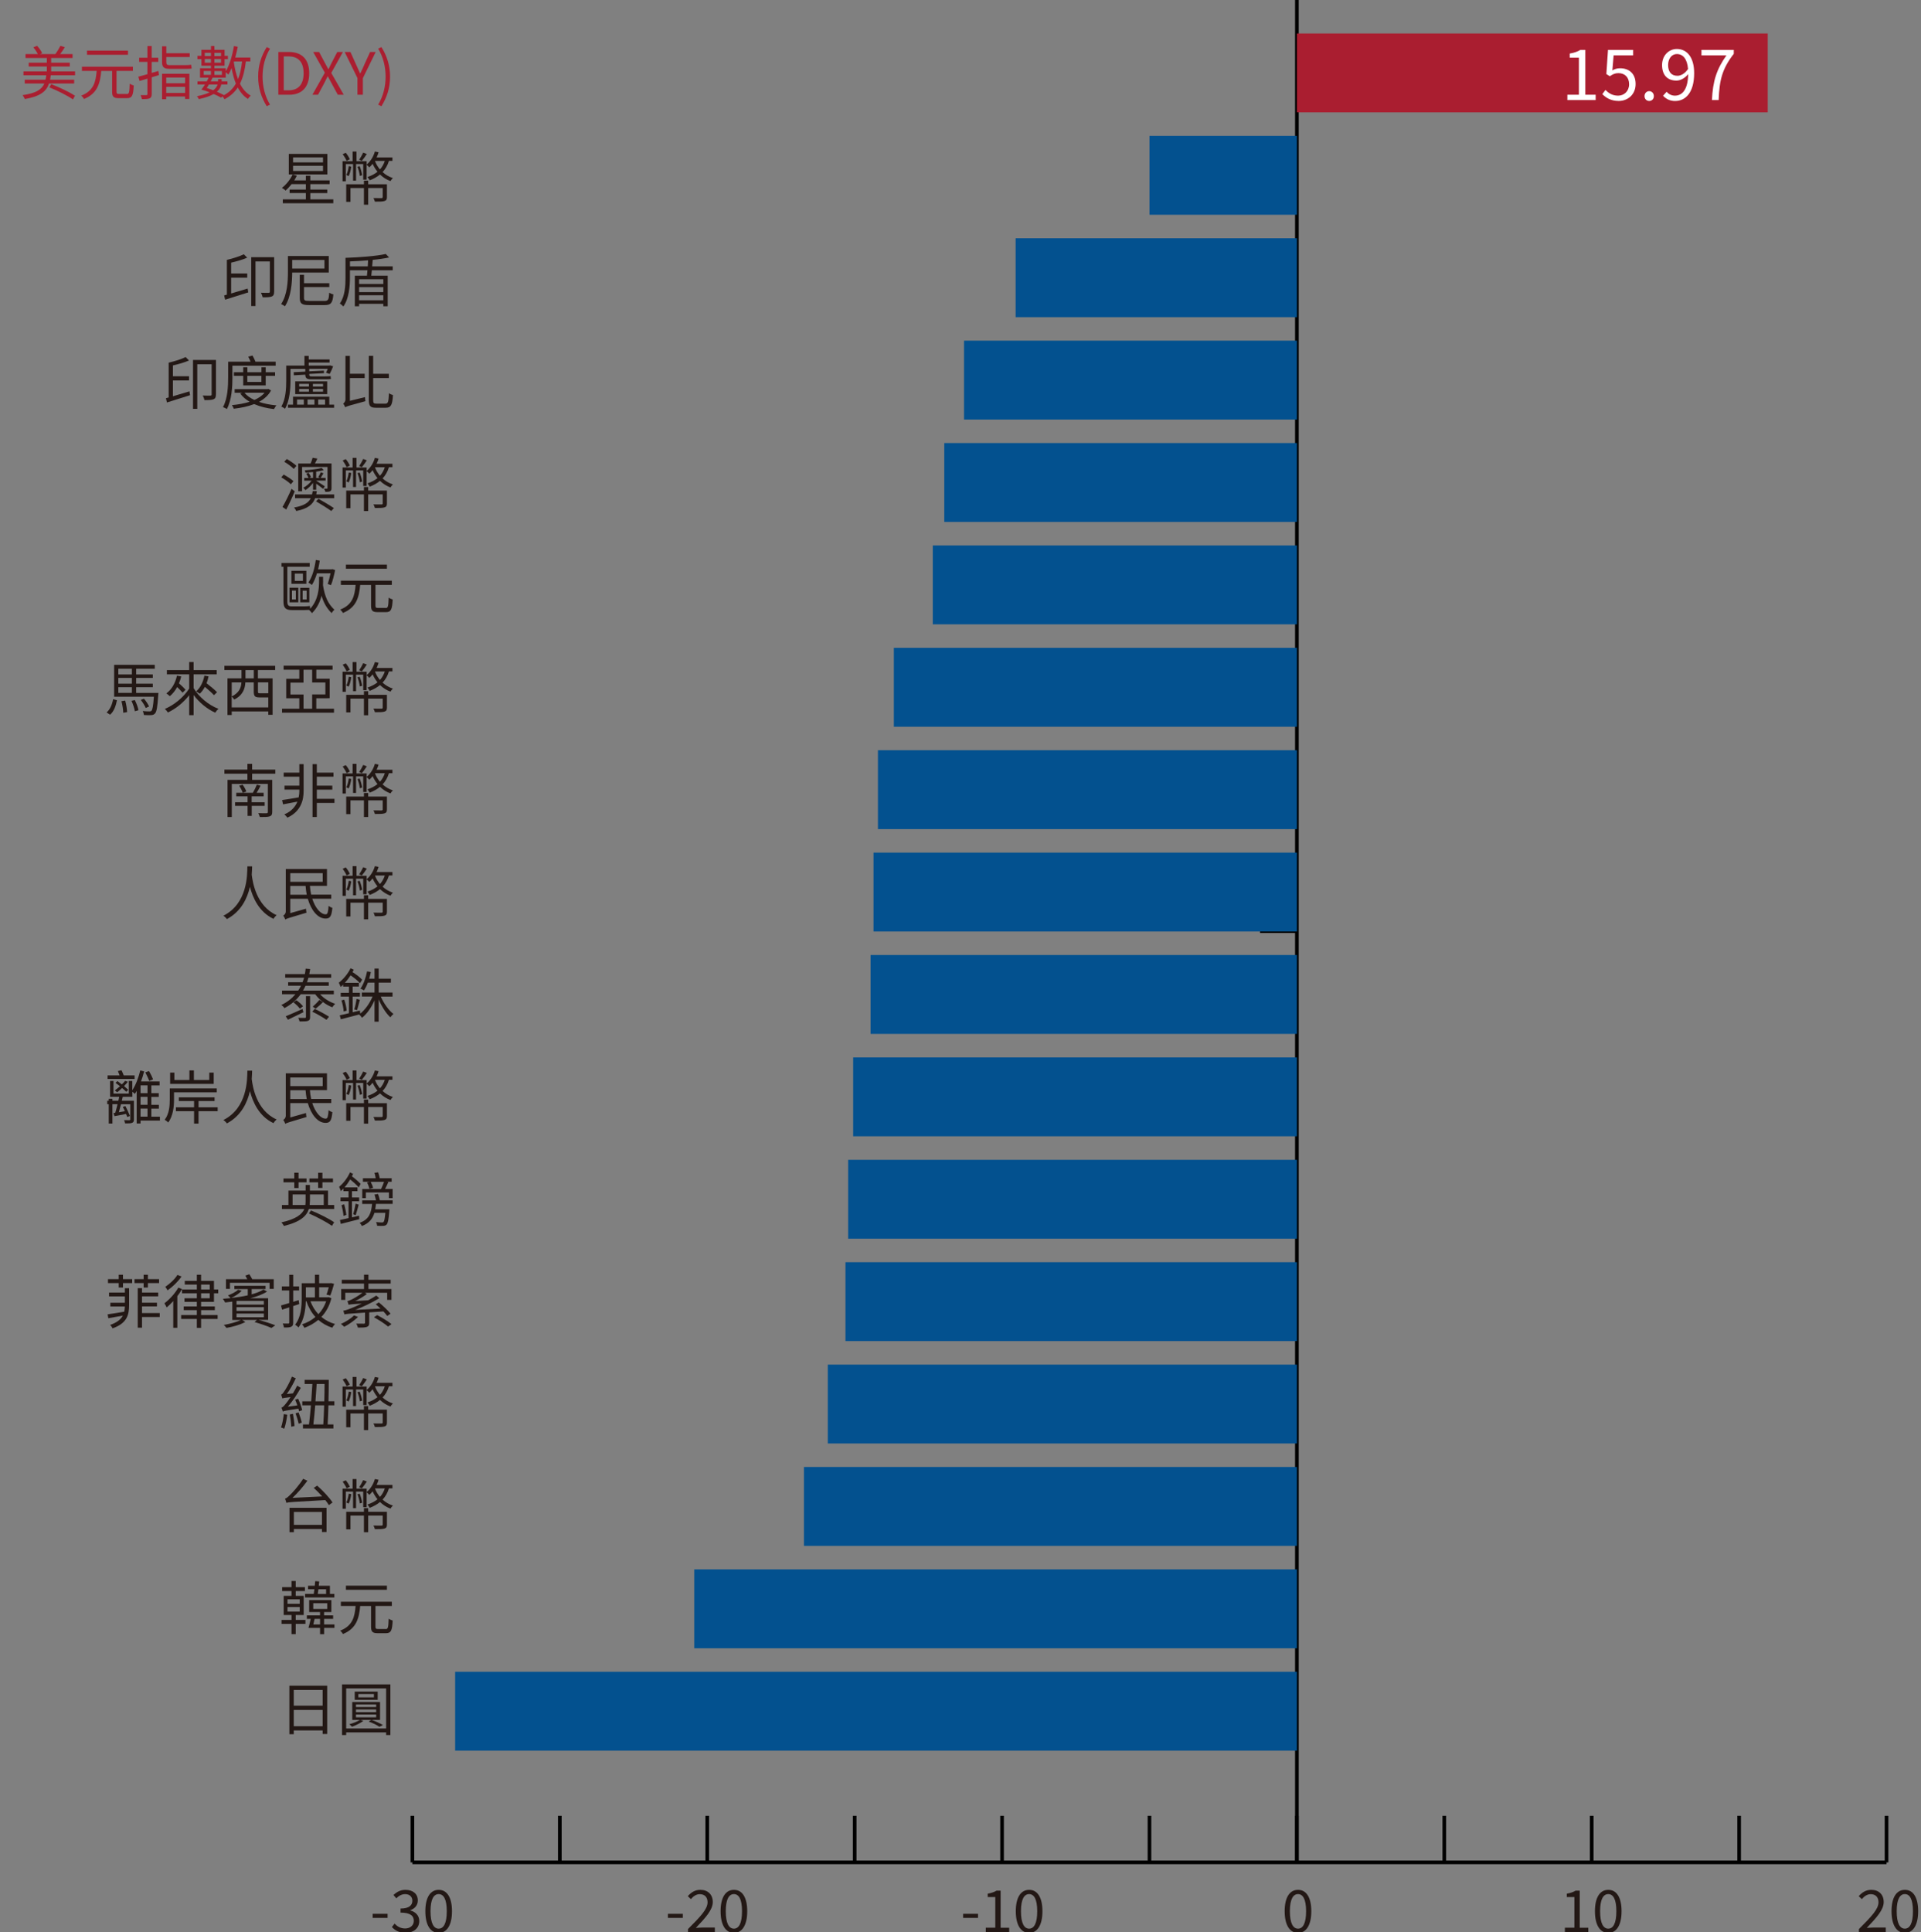 <?xml version="1.0" encoding="UTF-8"?>
<svg id="_圖層_1" data-name="圖層 1" xmlns="http://www.w3.org/2000/svg" viewBox="0 0 528 531">
  <rect x="0" y="0" width="528" height="531" fill="#808080" stroke="none"/>
  <defs>
    <style>
      .cls-1 {
        fill: #fff;
      }

      .cls-2 {
        fill: none;
        stroke: #000;
        stroke-miterlimit: 10;
      }

      .cls-3 {
        fill: #aa1e30;
      }

      .cls-4 {
        fill: #03518f;
      }

      .cls-5 {
        fill: #231815;
      }
    </style>
  </defs>
  <g>
    <g>
      <line class="cls-2" x1="113.35" y1="511.82" x2="518.53" y2="511.82"/>
      <g>
        <line class="cls-2" x1="113.35" y1="511.82" x2="113.35" y2="499.03"/>
        <line class="cls-2" x1="153.87" y1="511.82" x2="153.87" y2="499.03"/>
        <line class="cls-2" x1="194.39" y1="511.82" x2="194.39" y2="499.03"/>
        <line class="cls-2" x1="234.91" y1="511.82" x2="234.91" y2="499.03"/>
        <line class="cls-2" x1="275.42" y1="511.82" x2="275.42" y2="499.03"/>
        <line class="cls-2" x1="315.94" y1="511.82" x2="315.94" y2="499.03"/>
        <line class="cls-2" x1="356.46" y1="511.82" x2="356.46" y2="499.03"/>
        <line class="cls-2" x1="396.98" y1="511.82" x2="396.98" y2="499.03"/>
        <line class="cls-2" x1="437.49" y1="511.82" x2="437.49" y2="499.03"/>
        <line class="cls-2" x1="478.01" y1="511.82" x2="478.01" y2="499.03"/>
        <line class="cls-2" x1="518.53" y1="511.82" x2="518.53" y2="499.03"/>
      </g>
      <g>
        <line class="cls-2" x1="356.46" y1="511.82" x2="356.46"/>
        <line class="cls-2" x1="356.46" y1="255.91" x2="346.33" y2="255.91"/>
      </g>
    </g>
    <g>
      <rect class="cls-4" x="125.1" y="459.44" width="231.36" height="21.68"/>
      <rect class="cls-4" x="190.82" y="431.3" width="165.64" height="21.68"/>
      <rect class="cls-4" x="220.97" y="403.16" width="135.49" height="21.68"/>
      <rect class="cls-4" x="227.53" y="375.02" width="128.93" height="21.68"/>
      <rect class="cls-4" x="232.39" y="346.88" width="124.07" height="21.68"/>
      <rect class="cls-4" x="233.12" y="318.74" width="123.34" height="21.68"/>
      <rect class="cls-4" x="234.5" y="290.6" width="121.96" height="21.68"/>
      <rect class="cls-4" x="239.28" y="262.46" width="117.18" height="21.68"/>
      <rect class="cls-4" x="240.09" y="234.32" width="116.37" height="21.68"/>
      <rect class="cls-4" x="241.31" y="206.18" width="115.15" height="21.68"/>
      <rect class="cls-4" x="245.68" y="178.04" width="110.78" height="21.68"/>
      <rect class="cls-4" x="256.38" y="149.9" width="100.08" height="21.68"/>
      <rect class="cls-4" x="259.54" y="121.76" width="96.92" height="21.68"/>
      <rect class="cls-4" x="264.97" y="93.62" width="91.49" height="21.68"/>
      <rect class="cls-4" x="279.15" y="65.48" width="77.31" height="21.68"/>
      <rect class="cls-4" x="315.94" y="37.34" width="40.52" height="21.68"/>
      <rect class="cls-3" x="356.46" y="9.2" width="129.41" height="21.68"/>
    </g>
  </g>
  <g>
    <g>
      <path class="cls-3" d="M20.63,19.62v1.06h-6.67c-.05,.43-.11,.85-.19,1.23h6.61v1.04h-6.9c-.75,2.19-2.46,3.55-6.66,4.27-.1-.3-.4-.8-.62-1.07,3.7-.53,5.27-1.55,5.99-3.2H6.8v-1.04h5.71c.1-.38,.16-.8,.21-1.23H6.45v-1.06h6.42v-1.34H7.89v-1.04h4.98v-1.3H7.01v-1.07h3.38c-.26-.56-.75-1.3-1.23-1.86l1.02-.42c.59,.61,1.15,1.44,1.41,2.02l-.58,.26h4.21c.48-.66,1.04-1.6,1.38-2.27l1.22,.37c-.38,.66-.86,1.34-1.28,1.9h3.41v1.07h-5.89v1.3h5.12v1.04h-5.12v1.34h6.58Zm-6.55,3.51c2.19,.83,5.07,2.21,6.53,3.17l-.56,1.02c-1.41-.99-4.27-2.43-6.48-3.31l.51-.88Z"/>
      <path class="cls-3" d="M34.84,25.85c.64,0,.74-.42,.82-2.87,.27,.22,.78,.43,1.1,.53-.13,2.72-.45,3.47-1.84,3.47h-2.29c-1.42,0-1.81-.42-1.81-1.78v-5.7h-2.99c-.3,3.42-1.07,6.23-4.75,7.71-.14-.29-.48-.72-.75-.93,3.41-1.3,4-3.79,4.24-6.79h-4.05v-1.15h14.01v1.15h-4.5v5.68c0,.54,.13,.66,.75,.66h2.06Zm.34-10.8h-11.27v-1.14h11.27v1.14Z"/>
      <path class="cls-3" d="M43.7,20.63l-2,.61v4.59c0,.69-.16,.99-.58,1.2-.4,.18-1.04,.22-2.11,.21-.05-.3-.21-.78-.37-1.1,.72,.02,1.39,.02,1.58,0,.22,0,.3-.06,.3-.3v-4.23c-.78,.22-1.52,.45-2.16,.64l-.35-1.17c.69-.18,1.57-.42,2.51-.69v-3.38h-2.27v-1.14h2.27v-3.22h1.17v3.22h1.81v1.14h-1.81v3.03c.61-.16,1.23-.35,1.84-.54l.16,1.14Zm2.9-1.71c-1.57,0-2.06-.5-2.06-1.87v-4.32h1.17v1.9h6.43v1.04h-6.43v1.41c0,.59,.18,.82,.88,.82h4.19c.53,0,1.39-.03,1.76-.11,.05,.32,.1,.77,.14,1.04-.3,.08-1.1,.1-1.84,.1h-4.24Zm-2.05,1.36h7.49v6.92h-1.17v-.67h-5.19v.74h-1.14v-6.98Zm1.14,1.02v1.58h5.19v-1.58h-5.19Zm5.19,4.24v-1.68h-5.19v1.68h5.19Z"/>
      <path class="cls-3" d="M67.58,16.87c-.29,2.46-.8,4.48-1.62,6.13,.72,1.44,1.7,2.59,2.96,3.28-.24,.21-.59,.61-.77,.91-1.17-.72-2.08-1.81-2.8-3.14-.88,1.34-2.06,2.4-3.65,3.23-.1-.21-.35-.56-.54-.8l-.38,.35c-.53-.3-1.25-.67-2.05-.99-.91,.53-2.22,1.01-4.08,1.41-.08-.24-.32-.59-.51-.8,1.52-.3,2.66-.67,3.49-1.07-.75-.29-1.54-.56-2.27-.75,.3-.38,.64-.9,.98-1.41h-2.06v-.86h2.56c.19-.35,.35-.69,.51-1.02h-2.37v-2.58h3.01v-.7h-2.63v-1.81h-1.1v-.9h1.1v-1.67h2.63v-1.04h.94v1.04h2.8v1.67h.91v.9h-.91v1.81h-2.8v.7h3.12v.85c1.06-1.75,1.81-4.35,2.26-6.96l1.04,.21c-.19,.98-.43,1.99-.69,2.95h4.15v1.07h-1.22Zm-11.59,3.7h1.98v-1.06h-1.98v1.06Zm.29-6.05v.88h1.7v-.88h-1.7Zm1.7,2.71v-1.02h-1.7v1.02h1.7Zm-.56,6c-.21,.34-.4,.66-.59,.96,.58,.18,1.18,.38,1.78,.62,.7-.51,1.04-1.07,1.2-1.58h-2.39Zm4.1,2.95c1.47-.8,2.56-1.84,3.31-3.22-.51-1.25-.88-2.67-1.18-4.23-.27,.67-.56,1.26-.88,1.78-.14-.16-.48-.45-.72-.66v1.49h-3.62c-.16,.34-.34,.67-.51,1.02h2.02v-.64h.98v.64h1.6v.86h-1.7c-.13,.66-.46,1.34-1.2,1.99,.74,.32,1.42,.66,1.94,.93l-.03,.03Zm-2.59-11.65v.88h1.82v-.88h-1.82Zm1.82,2.71v-1.02h-1.82v1.02h1.82Zm-1.82,2.29v1.06h2.06v-1.06h-2.06Zm5.41-2.64l-.08,.19c.26,1.71,.62,3.3,1.17,4.69,.54-1.38,.9-2.98,1.1-4.88h-2.19Z"/>
      <path class="cls-3" d="M70.96,21.06c0-3.14,.88-5.73,2.35-8.12l.91,.42c-1.39,2.29-2.05,4.98-2.05,7.7s.66,5.43,2.05,7.7l-.91,.43c-1.47-2.4-2.35-4.98-2.35-8.13Z"/>
      <path class="cls-3" d="M76.5,14.29h2.95c3.6,0,5.54,2.11,5.54,5.84s-1.94,5.91-5.47,5.91h-3.01V14.29Zm2.82,10.53c2.77,0,4.13-1.73,4.13-4.69s-1.36-4.63-4.13-4.63h-1.33v9.32h1.33Z"/>
      <path class="cls-3" d="M89.28,19.97l-3.2-5.68h1.63l1.6,3.01c.3,.54,.54,1.04,.93,1.71h.06c.32-.67,.54-1.17,.83-1.71l1.57-3.01h1.55l-3.2,5.76,3.43,5.99h-1.63l-1.73-3.17c-.3-.59-.62-1.18-1.01-1.89h-.06c-.34,.7-.64,1.3-.94,1.89l-1.7,3.17h-1.55l3.43-6.07Z"/>
      <path class="cls-3" d="M98.26,21.48l-3.52-7.19h1.58l1.5,3.33c.38,.86,.74,1.68,1.15,2.56h.06c.42-.88,.82-1.7,1.17-2.56l1.52-3.33h1.54l-3.52,7.19v4.56h-1.49v-4.56Z"/>
      <path class="cls-3" d="M103.94,28.76c1.38-2.27,2.05-4.98,2.05-7.7s-.67-5.41-2.05-7.7l.9-.42c1.49,2.39,2.37,4.98,2.37,8.12s-.88,5.73-2.37,8.13l-.9-.43Z"/>
    </g>
    <g>
      <path class="cls-5" d="M91.61,54.79v1.06h-13.88v-1.06h6.34v-1.73h-4.47v-.96h4.47v-1.5h-3.92c-.53,.67-1.1,1.28-1.65,1.78-.22-.22-.7-.59-1.01-.75,1.18-.9,2.29-2.27,2.93-3.67l1.17,.32c-.21,.43-.46,.88-.72,1.3h3.2v-1.28h1.22v1.28h5.31v1.02h-5.31v1.5h4.66v.96h-4.66v1.73h6.32Zm-1.63-6.85h-10.6v-5.65h10.6v5.65Zm-1.2-4.69h-8.23v1.39h8.23v-1.39Zm0,2.31h-8.23v1.42h8.23v-1.42Z"/>
      <path class="cls-5" d="M106.9,44.22c-.37,1.23-.98,2.26-1.74,3.07,.8,.74,1.76,1.3,2.83,1.65-.22,.18-.53,.58-.66,.83-1.1-.4-2.06-1.02-2.88-1.81-.8,.66-1.74,1.18-2.83,1.6-.11-.24-.42-.7-.61-.91,1.06-.35,1.98-.83,2.75-1.44-.53-.66-.99-1.39-1.34-2.19-.29,.37-.58,.69-.91,.98-.14-.18-.5-.54-.74-.72v4.1h-.94v-4.29h-1.97v4.55h-.82v-4.55h-1.98v4.72h-.91v-5.52h2.77v-2.64h1.06v2.64h2.8v.94c1.04-.86,1.84-2.14,2.26-3.59l1.01,.21c-.14,.48-.32,.98-.54,1.42h4.35v.94h-.94Zm-11.64-.02c-.19-.5-.66-1.28-1.07-1.84l.85-.37c.45,.53,.91,1.26,1.1,1.78l-.88,.43Zm11.09,9.97c0,.61-.14,.91-.64,1.07-.51,.18-1.34,.18-2.67,.18-.06-.3-.24-.7-.4-.99,1.01,.02,1.95,.02,2.21,.02,.26-.02,.34-.08,.34-.29v-2.48h-3.99v4.58h-1.17v-4.58h-3.7v3.79h-1.17v-4.83h4.87v-.99h1.17v.99h5.15v3.54Zm-9.8-8.37c-.14,.94-.38,1.94-.72,2.61-.14-.08-.43-.26-.64-.32,.35-.67,.54-1.55,.67-2.43l.69,.14Zm2.3-.14c.34,.8,.61,1.84,.69,2.5l-.64,.19c-.06-.67-.32-1.71-.64-2.51l.59-.18Zm1.98-3.34c-.46,.69-.96,1.41-1.38,1.89l-.72-.32c.37-.54,.85-1.39,1.1-1.95l.99,.38Zm2.23,1.9c.32,.86,.78,1.65,1.38,2.34,.58-.64,1.02-1.42,1.33-2.34h-2.71Z"/>
    </g>
    <g>
      <path class="cls-5" d="M63.52,80.66c1.36-.4,2.98-.88,4.55-1.36l.16,1.06c-2.23,.72-4.61,1.47-6.35,2l-.27-1.17c.24-.06,.48-.13,.75-.21v-9.56c1.66-.38,3.57-.99,4.66-1.54l.93,.94c-1.22,.53-2.88,1.01-4.42,1.36v2.98h4.43v1.15h-4.43v4.34Zm11.83-.5c0,.69-.14,1.1-.64,1.31-.5,.22-1.34,.24-2.51,.24-.06-.34-.29-.93-.48-1.26,.98,.05,1.86,.03,2.11,.03,.27-.02,.34-.1,.34-.34v-8.29h-3.95v12.26h-1.17v-13.43h6.31v9.48Z"/>
      <path class="cls-5" d="M80.31,74.9c-.02,2.75-.29,6.66-2,9.28-.22-.19-.74-.5-1.04-.62,1.71-2.58,1.87-6.23,1.87-8.85v-4.35h11.22v4.55h-10.05Zm0-3.46v2.37h8.87v-2.37h-8.87Zm8.87,11.27c1.02,0,1.2-.35,1.31-2.26,.29,.19,.78,.38,1.14,.46-.21,2.31-.61,2.93-2.42,2.93h-4.26c-2,0-2.56-.42-2.56-1.97v-6.34h1.17v2.3h6.95v1.06h-6.95v2.98c0,.69,.22,.83,1.42,.83h4.19Z"/>
      <path class="cls-5" d="M102.21,74.27c-.06,.54-.11,1.06-.16,1.5h4.51v8.4h-1.2v-.67h-6.66v.67h-1.17v-8.4h3.33c.05-.45,.1-.96,.14-1.5h-4.82v2.05c0,2.38-.26,5.75-1.81,7.91-.19-.24-.7-.67-.96-.83,1.42-1.99,1.55-4.88,1.55-7.08v-5.46c3.86-.13,8.55-.48,11.08-1.06l.91,.96c-1.28,.27-2.82,.5-4.5,.66-.05,.58-.1,1.18-.16,1.78h5.65v1.07h-5.75Zm-1.12-1.07c.03-.56,.06-1.12,.08-1.65-1.67,.14-3.36,.24-4.98,.29v1.36h4.9Zm4.27,3.55h-6.66v1.3h6.66v-1.3Zm-6.66,3.54h6.66v-1.38h-6.66v1.38Zm6.66,2.24v-1.38h-6.66v1.38h6.66Z"/>
    </g>
    <g>
      <path class="cls-5" d="M47.52,108.91c1.36-.4,2.98-.88,4.55-1.36l.16,1.06c-2.23,.72-4.61,1.47-6.35,2l-.27-1.17c.24-.06,.48-.13,.75-.21v-9.56c1.66-.38,3.57-.99,4.66-1.54l.93,.94c-1.22,.53-2.88,1.01-4.42,1.36v2.98h4.43v1.15h-4.43v4.34Zm11.83-.5c0,.69-.14,1.1-.64,1.31-.5,.22-1.34,.24-2.51,.24-.06-.34-.29-.93-.48-1.26,.98,.05,1.86,.03,2.11,.03,.27-.02,.34-.1,.34-.34v-8.29h-3.95v12.26h-1.17v-13.43h6.31v9.48Z"/>
      <path class="cls-5" d="M63.89,103.71c0,2.54-.19,6.21-1.54,8.72-.22-.19-.77-.45-1.06-.54,1.3-2.4,1.42-5.79,1.42-8.18v-4.31h6.16c-.18-.45-.42-.98-.64-1.39l1.17-.29c.3,.51,.62,1.17,.82,1.68h5.55v1.1h-11.89v3.2Zm10.61,3.6c-.74,1.36-1.9,2.37-3.31,3.14,1.41,.48,3.04,.8,4.8,.96-.24,.24-.53,.72-.67,1.02-2-.22-3.87-.69-5.46-1.38-1.7,.66-3.63,1.06-5.6,1.28-.1-.27-.32-.74-.51-.99,1.7-.16,3.38-.45,4.87-.93-1.06-.61-1.92-1.34-2.58-2.26l.56-.22h-2.1v-.98h9.04l.22-.06,.74,.42Zm-7.65-1.38v-2.64h-2.56v-.99h2.56v-1.38h1.14v1.38h3.87v-1.38h1.17v1.38h2.58v.99h-2.58v2.64h-6.18Zm.35,2c.64,.8,1.57,1.46,2.71,1.99,1.14-.5,2.13-1.15,2.82-1.99h-5.52Zm.78-4.64v1.68h3.87v-1.68h-3.87Z"/>
      <path class="cls-5" d="M79.84,104.57c0,2.27-.22,5.57-1.52,7.78-.19-.21-.72-.5-.99-.61,1.23-2.11,1.34-5.07,1.34-7.19v-4.08h5.01v-2.66h1.17v.98h5.73v.86h-5.73v.82h5.65l.21-.05,.85,.24c-.27,.75-.64,1.58-.96,2.11l-1.01-.35c.16-.27,.34-.67,.5-1.06h-5.09v.69l4.03-.19,.02,.69-4.05,.21v.1c0,.45,.08,.58,.64,.58h3.6c.45,0,1.3-.02,1.63-.1,.02,.32,.05,.58,.1,.8-.29,.08-.98,.1-1.63,.1h-3.91c-1.18,0-1.5-.4-1.52-1.28l-3.14,.18-.05-.85,3.19-.16v-.75h-4.07v3.2Zm11.99,6.64v.86h-12.68v-.86h1.39v-2.19h9.97v2.19h1.31Zm-10.69-6.4h8.79v3.51h-8.79v-3.51Zm.51,6.4h1.86v-1.42h-1.86v1.42Zm.58-4.98h2.69v-.74h-2.69v.74Zm0,1.41h2.69v-.75h-2.69v.75Zm2.3,2.15v1.42h1.9v-1.42h-1.9Zm4.26-4.29h-2.79v.74h2.79v-.74Zm0,1.39h-2.79v.75h2.79v-.75Zm-1.33,2.9v1.42h1.89v-1.42h-1.89Z"/>
      <path class="cls-5" d="M100.33,109.15c0,.34,.06,.83,.11,1.1-4.58,1.23-5.17,1.42-5.55,1.68-.1-.29-.37-.78-.56-1.01,.24-.18,.62-.53,.62-1.2v-11.91h1.22v4.91h4.07v1.17h-4.07v6.27l4.16-1.02Zm5.62,1.78c.75,0,.85-.59,.96-2.88,.29,.24,.77,.45,1.1,.51-.16,2.61-.48,3.5-1.98,3.5h-2.69c-1.55,0-1.97-.46-1.97-2.19v-12.07h1.2v4.93h4.31v1.17h-4.31v5.99c0,.88,.14,1.04,.9,1.04h2.48Z"/>
    </g>
    <g>
      <path class="cls-5" d="M79.94,133.1c-.54-.58-1.7-1.38-2.63-1.91l.66-.77c.91,.5,2.1,1.25,2.69,1.81l-.72,.86Zm1.07,1.92c-.67,1.63-1.58,3.58-2.34,5.01l-1.02-.7c.7-1.22,1.73-3.23,2.47-4.99l.9,.69Zm-.27-6.15c-.54-.59-1.68-1.42-2.61-1.97l.69-.75c.93,.5,2.06,1.31,2.66,1.86l-.74,.86Zm11.11,7.01v1.04h-5.23c-.66,1.76-2.05,2.88-5.19,3.52-.1-.27-.4-.75-.61-.96,2.71-.48,3.97-1.3,4.59-2.56h-4.31v-1.04h4.66c.08-.29,.13-.59,.18-.91h1.14c-.05,.32-.1,.63-.16,.91h4.93Zm-8.82-.86h-1.06v-7.64h3.41c.22-.51,.42-1.12,.54-1.57l1.3,.22c-.21,.46-.43,.93-.66,1.34h4.56v6.75c0,.48-.08,.72-.38,.88-.29,.16-.72,.18-1.3,.18-.06-.27-.24-.64-.38-.88h.8c.13,0,.16-.05,.16-.18v-5.78h-6.99v6.66Zm3.01-.4v-1.91c-.58,.79-1.38,1.55-2.1,1.99-.13-.19-.4-.5-.58-.66,.8-.38,1.71-1.17,2.29-1.94h-2.03v-.75h1.17c-.13-.35-.37-.82-.62-1.18l.64-.24c.26,.37,.56,.88,.67,1.2l-.46,.22h1.02v-1.63c-.7,.08-1.41,.14-2.05,.18-.03-.18-.14-.43-.24-.64,1.62-.11,3.59-.37,4.67-.66l.56,.62c-.58,.16-1.31,.3-2.08,.4v1.73h1.04l-.46-.21c.22-.38,.54-.98,.69-1.36l.74,.3c-.27,.45-.56,.9-.78,1.26h1.36v.75h-2.58v.02c.46,.3,1.97,1.25,2.37,1.55l-.48,.69c-.37-.32-1.25-.98-1.89-1.42v1.68h-.86Zm1.5,2.46c1.36,.77,3.23,1.86,4.23,2.56l-.72,.8c-.93-.69-2.8-1.86-4.19-2.66l.69-.7Z"/>
      <path class="cls-5" d="M106.9,128.41c-.37,1.23-.98,2.26-1.74,3.07,.8,.74,1.76,1.3,2.83,1.65-.22,.18-.53,.58-.66,.83-1.1-.4-2.06-1.02-2.88-1.81-.8,.66-1.74,1.18-2.83,1.6-.11-.24-.42-.7-.61-.91,1.06-.35,1.98-.83,2.75-1.44-.53-.66-.99-1.39-1.34-2.19-.29,.37-.58,.69-.91,.98-.14-.18-.5-.54-.74-.72v4.1h-.94v-4.29h-1.97v4.55h-.82v-4.55h-1.98v4.72h-.91v-5.52h2.77v-2.64h1.06v2.64h2.8v.94c1.04-.86,1.84-2.14,2.26-3.59l1.01,.21c-.14,.48-.32,.98-.54,1.42h4.35v.94h-.94Zm-11.64-.02c-.19-.5-.66-1.28-1.07-1.84l.85-.37c.45,.53,.91,1.26,1.1,1.78l-.88,.43Zm11.09,9.97c0,.61-.14,.91-.64,1.07-.51,.18-1.34,.18-2.67,.18-.06-.3-.24-.7-.4-.99,1.01,.02,1.95,.02,2.21,.02,.26-.02,.34-.08,.34-.29v-2.48h-3.99v4.58h-1.17v-4.58h-3.7v3.79h-1.17v-4.83h4.87v-.99h1.17v.99h5.15v3.54Zm-9.8-8.37c-.14,.94-.38,1.94-.72,2.61-.14-.08-.43-.26-.64-.32,.35-.67,.54-1.55,.67-2.43l.69,.14Zm2.3-.14c.34,.8,.61,1.84,.69,2.5l-.64,.19c-.06-.67-.32-1.71-.64-2.51l.59-.18Zm1.98-3.34c-.46,.69-.96,1.41-1.38,1.89l-.72-.32c.37-.54,.85-1.39,1.1-1.95l.99,.38Zm2.23,1.9c.32,.86,.78,1.65,1.38,2.34,.58-.64,1.02-1.42,1.33-2.34h-2.71Z"/>
    </g>
    <g>
      <path class="cls-5" d="M88.81,159.6c0,.4,0,.82-.03,1.26,.51,3.15,1.36,5.04,3.14,6.72-.29,.22-.59,.58-.75,.93-1.38-1.36-2.21-2.83-2.79-4.8-.4,1.63-1.17,3.35-2.63,4.8-.19-.29-.56-.69-.8-.88l.02-.02c-.32,.03-.82,.05-1.3,.05h-3.47c-1.68,0-2.29-.59-2.29-2.37v-9.54h-.54v-1.02h7.76v1.02h-6.15v9.59c0,.96,.3,1.3,1.17,1.3h3.57c.45,0,1.1-.05,1.44-.11,.02,.21,.06,.53,.11,.77,2.24-2.48,2.43-5.57,2.43-7.71v-1.07h1.1v1.09Zm-9.24,1.91h2.43v4.02h-2.43v-4.02Zm4.63-1.07h-4.1v-3.58h4.1v3.58Zm-3.95,4.31h1.07v-2.45h-1.07v2.45Zm3.01-7.11h-2.24v2h2.24v-2Zm1.76,7.89h-2.51v-3.99h2.51v3.99Zm-.72-3.2h-1.12v2.42h1.12v-2.42Zm2.82-4.77c-.37,1.23-.85,2.34-1.39,3.2-.22-.19-.7-.51-.98-.66,1.06-1.47,1.7-3.79,2.05-6.21l1.09,.18c-.13,.83-.27,1.63-.46,2.4h3.76l.16-.06,.77,.26c-.3,1.42-.7,3.09-1.14,4.13l-.9-.3c.26-.74,.54-1.89,.77-2.93h-3.73Z"/>
      <path class="cls-5" d="M106.01,167.1c.64,0,.74-.42,.82-2.87,.27,.22,.78,.43,1.1,.53-.13,2.72-.45,3.47-1.84,3.47h-2.29c-1.42,0-1.81-.42-1.81-1.78v-5.7h-2.99c-.3,3.42-1.07,6.23-4.75,7.71-.14-.29-.48-.72-.75-.93,3.41-1.3,4-3.79,4.24-6.79h-4.05v-1.15h14.01v1.15h-4.5v5.68c0,.54,.13,.66,.75,.66h2.06Zm.34-10.8h-11.27v-1.14h11.27v1.14Z"/>
    </g>
    <g>
      <path class="cls-5" d="M29.3,195.8c.99-.85,1.55-2.26,1.79-3.65l1.06,.29c-.3,1.49-.8,3.06-1.89,3.97l-.96-.61Zm14.25-5.38s-.02,.35-.05,.51c-.21,3.34-.45,4.66-.9,5.15-.27,.3-.58,.42-1.02,.45-.42,.03-1.22,.03-2.03-.03-.03-.3-.14-.79-.32-1.09,.78,.1,1.54,.1,1.81,.1,.29,0,.45-.03,.58-.16,.29-.32,.5-1.33,.67-3.87h-10.92v-8.76h11.17v1.06h-5.12v1.57h4.58v.96h-4.58v1.57h4.58v.98h-4.58v1.57h6.13Zm-11.03-6.64v1.57h3.73v-1.57h-3.73Zm3.73,2.53h-3.73v1.57h3.73v-1.57Zm-3.73,4.11h3.73v-1.57h-3.73v1.57Zm1.89,2.11c.29,1.01,.5,2.3,.53,3.17l-1.06,.18c-.02-.86-.22-2.16-.5-3.18l1.02-.16Zm2.64-.14c.46,.86,.88,2.05,1.01,2.79l-.99,.29c-.11-.74-.51-1.95-.93-2.87l.91-.21Zm3.01,2.18c-.24-.59-.82-1.54-1.36-2.21l.86-.35c.58,.66,1.17,1.57,1.41,2.14l-.91,.42Z"/>
      <path class="cls-5" d="M53.22,189.12c1.42,2.4,4.1,4.66,6.82,5.68-.3,.26-.7,.74-.88,1.06-2.21-.98-4.39-2.77-5.94-4.85v5.54h-1.22v-5.49c-1.58,2.03-3.73,3.76-5.86,4.75-.18-.29-.56-.75-.83-.99,2.58-1.06,5.22-3.27,6.69-5.59v-3.91h-6.13v-1.17h6.13v-2.21h1.22v2.21h6.35v1.17h-6.35v3.79Zm-3.41-3.22c-.16,.67-.38,1.3-.62,1.89,.67,.59,1.41,1.3,1.81,1.76l-.82,.82c-.32-.4-.91-.99-1.49-1.55-.54,1.01-1.23,1.86-2.02,2.51-.21-.21-.67-.59-.94-.77,1.46-1.09,2.45-2.8,2.91-4.87l1.17,.21Zm7.51-.02c-.13,.67-.32,1.3-.54,1.89,1.01,.78,2.24,1.81,2.88,2.46l-.85,.82c-.54-.61-1.55-1.5-2.5-2.29-.4,.74-.86,1.38-1.41,1.89-.22-.18-.7-.51-.99-.64,1.15-.99,1.92-2.54,2.27-4.32l1.14,.19Z"/>
      <path class="cls-5" d="M70.89,184.15v2.29h4.03v10h-1.18v-.93h-10.05v.99h-1.17v-10.07h3.86v-2.29h-4.71v-1.15h13.96v1.15h-4.74Zm2.85,10.26v-2.74h-2.37c-1.31,0-1.62-.34-1.62-1.62v-2.51h-2.31c-.08,1.68-.67,3.54-3.07,4.72-.13-.24-.46-.66-.69-.83v2.98h10.05Zm-10.05-6.87v3.87c2.13-1.06,2.59-2.5,2.67-3.87h-2.67Zm6.07-3.39h-2.29v2.29h2.29v-2.29Zm1.14,3.39v2.51c0,.42,.06,.48,.61,.48h1.92c.16,0,.26,0,.32-.02v-2.98h-2.85Z"/>
      <path class="cls-5" d="M91.8,194.77v1.09h-14.28v-1.09h4.75v-2.87h-3.6v-5.35h3.6v-2.5h-4.32v-1.1h13.46v1.1h-4.47v2.48h3.68v5.35h-.58v.02h-3.11v2.87h4.85Zm-8.37-3.91v3.91h2.37v-3.92h3.63v-3.28h-3.63v-3.51h-2.38v3.54h-3.59v3.27h3.6Z"/>
      <path class="cls-5" d="M106.9,184.53c-.37,1.23-.98,2.26-1.74,3.07,.8,.74,1.76,1.3,2.83,1.65-.22,.18-.53,.58-.66,.83-1.1-.4-2.06-1.02-2.88-1.81-.8,.66-1.74,1.18-2.83,1.6-.11-.24-.42-.7-.61-.91,1.06-.35,1.98-.83,2.75-1.44-.53-.66-.99-1.39-1.34-2.19-.29,.37-.58,.69-.91,.98-.14-.18-.5-.54-.74-.72v4.1h-.94v-4.29h-1.97v4.55h-.82v-4.55h-1.98v4.72h-.91v-5.52h2.77v-2.64h1.06v2.64h2.8v.94c1.04-.86,1.84-2.14,2.26-3.59l1.01,.21c-.14,.48-.32,.98-.54,1.42h4.35v.94h-.94Zm-11.64-.02c-.19-.5-.66-1.28-1.07-1.84l.85-.37c.45,.53,.91,1.26,1.1,1.78l-.88,.43Zm11.09,9.97c0,.61-.14,.91-.64,1.07-.51,.18-1.34,.18-2.67,.18-.06-.3-.24-.7-.4-.99,1.01,.02,1.95,.02,2.21,.02,.26-.02,.34-.08,.34-.29v-2.48h-3.99v4.58h-1.17v-4.58h-3.7v3.79h-1.17v-4.83h4.87v-.99h1.17v.99h5.15v3.54Zm-9.8-8.37c-.14,.94-.38,1.94-.72,2.61-.14-.08-.43-.26-.64-.32,.35-.67,.54-1.55,.67-2.43l.69,.14Zm2.3-.14c.34,.8,.61,1.84,.69,2.5l-.64,.19c-.06-.67-.32-1.71-.64-2.51l.59-.18Zm1.98-3.34c-.46,.69-.96,1.41-1.38,1.89l-.72-.32c.37-.54,.85-1.39,1.1-1.95l.99,.38Zm2.23,1.9c.32,.86,.78,1.65,1.38,2.34,.58-.64,1.02-1.42,1.33-2.34h-2.71Z"/>
    </g>
    <g>
      <path class="cls-5" d="M69.3,212.63v1.7h5.52v8.82c0,.7-.18,1.02-.69,1.2-.51,.19-1.42,.19-2.71,.19-.08-.32-.27-.77-.43-1.07,1.01,.05,1.98,.05,2.26,.03,.29-.02,.37-.1,.37-.35v-7.71h-9.91v9.09h-1.17v-10.2h5.46v-1.7h-6.32v-1.12h6.32v-1.58h1.3v1.58h6.37v1.12h-6.37Zm-.11,8.84v2.75h-1.14v-2.75h-3.44v-.99h3.44v-1.62h-3.11v-.98h4.56c.38-.64,.85-1.58,1.1-2.24l1.02,.29c-.35,.67-.72,1.39-1.09,1.95h1.94v.98h-3.3v1.62h3.57v.99h-3.57Zm-2.5-5.81c.42,.58,.85,1.34,1.01,1.87l-.98,.35c-.16-.54-.58-1.34-.98-1.94l.94-.29Z"/>
      <path class="cls-5" d="M82.28,210h1.17v7.43c0,2.24-.61,5.51-4.45,7.28-.21-.29-.56-.66-.85-.9,1.98-.82,3.04-2.16,3.59-3.5-1.41,.27-2.83,.54-3.94,.75l-.26-1.18c1.18-.16,2.83-.45,4.55-.74,.14-.64,.19-1.23,.19-1.71v-.43h-4.08v-1.09h4.08v-2.45h-4.31v-1.12h4.31v-2.34Zm9.65,10.66h-4.85v3.87h-1.18v-14.53h1.18v2.34h4.58v1.12h-4.58v2.45h4.26v1.1h-4.26v2.53h4.85v1.12Z"/>
      <path class="cls-5" d="M106.9,212.5c-.37,1.23-.98,2.26-1.74,3.07,.8,.74,1.76,1.3,2.83,1.65-.22,.18-.53,.58-.66,.83-1.1-.4-2.06-1.02-2.88-1.81-.8,.66-1.74,1.18-2.83,1.6-.11-.24-.42-.7-.61-.91,1.06-.35,1.98-.83,2.75-1.44-.53-.66-.99-1.39-1.34-2.19-.29,.37-.58,.69-.91,.98-.14-.18-.5-.54-.74-.72v4.1h-.94v-4.29h-1.97v4.55h-.82v-4.55h-1.98v4.72h-.91v-5.52h2.77v-2.64h1.06v2.64h2.8v.94c1.04-.86,1.84-2.14,2.26-3.59l1.01,.21c-.14,.48-.32,.98-.54,1.42h4.35v.94h-.94Zm-11.64-.02c-.19-.5-.66-1.28-1.07-1.84l.85-.37c.45,.53,.91,1.26,1.1,1.78l-.88,.43Zm11.09,9.97c0,.61-.14,.91-.64,1.07-.51,.18-1.34,.18-2.67,.18-.06-.3-.24-.7-.4-.99,1.01,.02,1.95,.02,2.21,.02,.26-.02,.34-.08,.34-.29v-2.48h-3.99v4.58h-1.17v-4.58h-3.7v3.79h-1.17v-4.83h4.87v-.99h1.17v.99h5.15v3.54Zm-9.8-8.37c-.14,.94-.38,1.94-.72,2.61-.14-.08-.43-.26-.64-.32,.35-.67,.54-1.55,.67-2.43l.69,.14Zm2.3-.14c.34,.8,.61,1.84,.69,2.5l-.64,.19c-.06-.67-.32-1.71-.64-2.51l.59-.18Zm1.98-3.34c-.46,.69-.96,1.41-1.38,1.89l-.72-.32c.37-.54,.85-1.39,1.1-1.95l.99,.38Zm2.23,1.9c.32,.86,.78,1.65,1.38,2.34,.58-.64,1.02-1.42,1.33-2.34h-2.71Z"/>
    </g>
    <g>
      <path class="cls-5" d="M69.3,238.08c-.02,.58-.03,1.38-.11,2.32,.24,1.91,1.2,8.6,6.85,11.11-.34,.27-.69,.67-.86,1.01-4-1.87-5.71-5.83-6.48-8.8-.74,3.2-2.43,6.79-6.34,8.87-.21-.32-.59-.69-.96-.93,6.64-3.36,6.55-11.14,6.59-13.57h1.31Z"/>
      <path class="cls-5" d="M85.83,247.01c.83,2.54,2.3,4.29,3.73,4.27,.48-.02,.66-.66,.75-2.34,.27,.24,.7,.46,1.04,.56-.19,2.34-.67,2.94-1.84,2.94-2.16,.02-3.99-2.26-4.91-5.44h-4.82v3.95l4.32-1.22c.02,.34,.08,.85,.14,1.1-4.8,1.42-5.43,1.6-5.83,1.87-.1-.32-.37-.85-.56-1.09,.29-.14,.7-.51,.7-1.17v-11.62h11.32v4.63h-4.69c.05,.85,.18,1.65,.35,2.42h5.52v1.12h-5.23Zm-6.05-7.04v2.38h8.92v-2.38h-8.92Zm4.53,5.92c-.14-.77-.27-1.57-.32-2.42h-4.21v2.42h4.53Z"/>
      <path class="cls-5" d="M106.9,240.61c-.37,1.23-.98,2.26-1.74,3.07,.8,.74,1.76,1.3,2.83,1.65-.22,.18-.53,.58-.66,.83-1.1-.4-2.06-1.02-2.88-1.81-.8,.66-1.74,1.18-2.83,1.6-.11-.24-.42-.7-.61-.91,1.06-.35,1.98-.83,2.75-1.44-.53-.66-.99-1.39-1.34-2.19-.29,.37-.58,.69-.91,.98-.14-.18-.5-.54-.74-.72v4.1h-.94v-4.29h-1.97v4.55h-.82v-4.55h-1.98v4.72h-.91v-5.52h2.77v-2.64h1.06v2.64h2.8v.94c1.04-.86,1.84-2.14,2.26-3.59l1.01,.21c-.14,.48-.32,.98-.54,1.42h4.35v.94h-.94Zm-11.64-.02c-.19-.5-.66-1.28-1.07-1.84l.85-.37c.45,.53,.91,1.26,1.1,1.78l-.88,.43Zm11.09,9.97c0,.61-.14,.91-.64,1.07-.51,.18-1.34,.18-2.67,.18-.06-.3-.24-.7-.4-.99,1.01,.02,1.95,.02,2.21,.02,.26-.02,.34-.08,.34-.29v-2.48h-3.99v4.58h-1.17v-4.58h-3.7v3.79h-1.17v-4.83h4.87v-.99h1.17v.99h5.15v3.54Zm-9.8-8.37c-.14,.94-.38,1.94-.72,2.61-.14-.08-.43-.26-.64-.32,.35-.67,.54-1.55,.67-2.43l.69,.14Zm2.3-.14c.34,.8,.61,1.84,.69,2.5l-.64,.19c-.06-.67-.32-1.71-.64-2.51l.59-.18Zm1.98-3.34c-.46,.69-.96,1.41-1.38,1.89l-.72-.32c.37-.54,.85-1.39,1.1-1.95l.99,.38Zm2.23,1.9c.32,.86,.78,1.65,1.38,2.34,.58-.64,1.02-1.42,1.33-2.34h-2.71Z"/>
    </g>
    <g>
      <path class="cls-5" d="M87.97,273.23c1.04,1.17,2.59,2.13,4.15,2.64-.26,.22-.61,.67-.78,.96-1.81-.7-3.57-2.03-4.71-3.6h-3.97c-1.1,1.5-2.56,2.83-4.5,3.83-.14-.3-.56-.69-.85-.86,1.62-.77,2.9-1.79,3.89-2.96h-3.68v-1.01h4.45c.27-.43,.54-.88,.77-1.33h-3.54v-.96h3.95c.18-.4,.3-.83,.43-1.25h-5.19v-.98h5.41c.1-.5,.16-1.01,.21-1.5l1.23,.1c-.06,.46-.13,.94-.24,1.41h6.03v.98h-6.26c-.11,.42-.24,.85-.4,1.25h5.99v.96h-6.39c-.21,.45-.42,.9-.69,1.33h8.47v1.01h-3.79Zm-4.58,4.95c-1.46,.72-3.03,1.47-4.24,2.06l-.62-.94c1.15-.46,2.91-1.26,4.61-2.02l.26,.9Zm-.98-.98c-.34-.5-1.09-1.23-1.76-1.73l.82-.59c.67,.48,1.46,1.18,1.81,1.68l-.86,.64Zm1.7-3.44h1.12v5.73c0,.62-.13,.9-.58,1.07-.46,.16-1.17,.16-2.31,.16-.06-.29-.21-.7-.37-.99,.85,.02,1.62,.02,1.82,.02,.24-.02,.3-.08,.3-.27v-5.71Zm2.4,3.52c1.34,.61,3.03,1.55,3.92,2.13l-.7,.86c-.9-.64-2.59-1.62-3.91-2.24l.69-.75Zm2.23-1.87c-.62,.67-1.39,1.34-1.98,1.79l-.8-.54c.56-.5,1.38-1.31,1.82-1.86l.96,.61Z"/>
      <path class="cls-5" d="M104.66,273.88c.83,1.89,2.18,3.79,3.49,4.79-.27,.19-.64,.61-.85,.91-1.2-1.07-2.39-2.98-3.22-4.93v6.13h-1.14v-5.86c-.86,1.95-2.1,3.76-3.44,4.79-.18-.29-.51-.69-.78-.9-1.79,.46-3.63,.94-5.04,1.31l-.3-1.09c.7-.13,1.57-.34,2.53-.58v-4.56h-2.26v-1.04h2.26v-1.71h-1.6v-.54c-.24,.24-.45,.46-.69,.64-.08-.26-.35-.88-.5-1.17,1.22-.94,2.48-2.4,3.23-3.97l.88,.4c-.1,.21-.21,.45-.34,.67,1.04,.64,2.05,1.41,2.64,2.08l-.59,.96c-.58-.67-1.58-1.49-2.58-2.16-.48,.75-1.02,1.44-1.58,2.06h3.86v1.02h-1.71v1.71h2v1.04h-2v4.31l1.98-.48,.11,.85c1.33-1.04,2.61-2.83,3.38-4.69h-2.95v-1.1h3.49v-2.72h-1.84c-.3,.82-.67,1.55-1.04,2.14-.22-.16-.72-.38-.99-.48,.86-1.18,1.46-2.98,1.82-4.75l1.04,.18c-.13,.63-.27,1.23-.46,1.83h1.47v-2.79h1.14v2.79h3.36v1.09h-3.36v2.72h3.81v1.1h-3.23Zm-10.04,.86c.34,.96,.61,2.19,.66,3.01l-.83,.22c-.03-.83-.29-2.08-.59-3.04l.77-.19Zm2.75,2.66c.26-.75,.53-2.02,.64-2.87l.9,.24c-.26,.96-.53,2.11-.77,2.85l-.77-.22Z"/>
    </g>
    <g>
      <path class="cls-5" d="M43.98,307.96h-5.35v.8h-1.06v-8.95c-.16,.3-.32,.56-.5,.82-.14-.14-.43-.42-.69-.59v1.38h-2.64l-.26,1.09h3.33v5.14c0,.51-.1,.77-.5,.93-.37,.16-.98,.16-1.92,.16-.03-.26-.16-.63-.29-.9,.69,.03,1.3,.03,1.47,.02,.19-.02,.24-.05,.24-.22v-4.18h-2.56c-.21,.8-.38,1.57-.58,2.21l1.66-.29c-.19-.4-.38-.82-.58-1.17l.72-.24c.46,.88,.99,2.05,1.25,2.72l-.75,.29c-.08-.22-.19-.53-.32-.85-1.1,.22-2.24,.45-3.17,.62l-.29-.85,.5-.08c.19-.67,.42-1.5,.62-2.37h-1.41v5.33h-1.01v-5.33h-.42v-.94h.42v-.54h1.01v.54h1.63c.08-.38,.18-.74,.24-1.09h-2.51v-4.34h.93v3.46h4.21v-3.46h.96v2.56c.93-1.42,1.71-3.46,2.19-5.46l1.06,.26c-.22,.93-.53,1.87-.86,2.77h5.11v1.09h-2.26v2.13h2.03v1.02h-2.03v2.18h2.06v1.04h-2.06v2.21h2.35v1.09Zm-6.98-11.43h-7.43v-.98h3.3c-.14-.4-.32-.83-.46-1.2l.99-.22c.21,.42,.45,.99,.61,1.42h2.99v.98Zm-2.29,3.52c-.29-.27-.69-.66-1.15-1.04-.45,.43-.93,.85-1.34,1.17-.14-.13-.46-.38-.66-.51,.46-.34,.94-.72,1.42-1.15-.43-.32-.85-.66-1.23-.93l.54-.48c.37,.27,.8,.59,1.2,.91,.34-.32,.64-.64,.9-.98l.75,.27c-.3,.38-.67,.78-1.04,1.17,.45,.38,.86,.75,1.14,1.02l-.53,.54Zm5.84-1.76h-1.92v2.13h1.92v-2.13Zm0,3.15h-1.92v2.18h1.92v-2.18Zm-1.92,5.43h1.92v-2.21h-1.92v2.21Zm2.38-9.81c-.21-.62-.69-1.63-1.07-2.35l1.02-.35c.42,.72,.9,1.68,1.12,2.27l-1.07,.43Z"/>
      <path class="cls-5" d="M47.83,300.21v2c0,1.87-.26,4.51-1.6,6.29-.19-.24-.69-.62-.96-.77,1.25-1.63,1.39-3.86,1.39-5.54v-3.06h12.92v1.07h-11.75Zm10.9-2.34h-11.97v-3.09h1.17v2.02h4.13v-2.63h1.23v2.63h4.23v-2.02h1.22v3.09Zm1.09,7.51h-5.25v3.41h-1.23v-3.41h-4.99v-1.07h4.99v-1.71h-4.19v-1.02h9.83v1.02h-4.4v1.71h5.25v1.07Z"/>
      <path class="cls-5" d="M69.3,294.23c-.02,.58-.03,1.38-.11,2.32,.24,1.91,1.2,8.6,6.85,11.11-.34,.27-.69,.67-.86,1.01-4-1.87-5.71-5.83-6.48-8.8-.74,3.2-2.43,6.79-6.34,8.87-.21-.32-.59-.69-.96-.93,6.64-3.36,6.55-11.14,6.59-13.57h1.31Z"/>
      <path class="cls-5" d="M85.83,303.16c.83,2.54,2.3,4.29,3.73,4.27,.48-.02,.66-.66,.75-2.34,.27,.24,.7,.46,1.04,.56-.19,2.34-.67,2.94-1.84,2.94-2.16,.02-3.99-2.26-4.91-5.44h-4.82v3.95l4.32-1.22c.02,.34,.08,.85,.14,1.1-4.8,1.42-5.43,1.6-5.83,1.87-.1-.32-.37-.85-.56-1.09,.29-.14,.7-.51,.7-1.17v-11.62h11.32v4.63h-4.69c.05,.85,.18,1.65,.35,2.42h5.52v1.12h-5.23Zm-6.05-7.04v2.38h8.92v-2.38h-8.92Zm4.53,5.92c-.14-.77-.27-1.57-.32-2.42h-4.21v2.42h4.53Z"/>
      <path class="cls-5" d="M106.9,296.76c-.37,1.23-.98,2.26-1.74,3.07,.8,.74,1.76,1.3,2.83,1.65-.22,.18-.53,.58-.66,.83-1.1-.4-2.06-1.02-2.88-1.81-.8,.66-1.74,1.18-2.83,1.6-.11-.24-.42-.7-.61-.91,1.06-.35,1.98-.83,2.75-1.44-.53-.66-.99-1.39-1.34-2.19-.29,.37-.58,.69-.91,.98-.14-.18-.5-.54-.74-.72v4.1h-.94v-4.29h-1.97v4.55h-.82v-4.55h-1.98v4.72h-.91v-5.52h2.77v-2.64h1.06v2.64h2.8v.94c1.04-.86,1.84-2.14,2.26-3.59l1.01,.21c-.14,.48-.32,.98-.54,1.42h4.35v.94h-.94Zm-11.64-.02c-.19-.5-.66-1.28-1.07-1.84l.85-.37c.45,.53,.91,1.26,1.1,1.78l-.88,.43Zm11.09,9.97c0,.61-.14,.91-.64,1.07-.51,.18-1.34,.18-2.67,.18-.06-.3-.24-.7-.4-.99,1.01,.02,1.95,.02,2.21,.02,.26-.02,.34-.08,.34-.29v-2.48h-3.99v4.58h-1.17v-4.58h-3.7v3.79h-1.17v-4.83h4.87v-.99h1.17v.99h5.15v3.54Zm-9.8-8.37c-.14,.94-.38,1.94-.72,2.61-.14-.08-.43-.26-.64-.32,.35-.67,.54-1.55,.67-2.43l.69,.14Zm2.3-.14c.34,.8,.61,1.84,.69,2.5l-.64,.19c-.06-.67-.32-1.71-.64-2.51l.59-.18Zm1.98-3.34c-.46,.69-.96,1.41-1.38,1.89l-.72-.32c.37-.54,.85-1.39,1.1-1.95l.99,.38Zm2.23,1.9c.32,.86,.78,1.65,1.38,2.34,.58-.64,1.02-1.42,1.33-2.34h-2.71Z"/>
    </g>
    <g>
      <path class="cls-5" d="M91.85,331.16v1.1h-6.96c-.59,1.89-2.29,3.55-6.85,4.66-.13-.26-.45-.72-.7-.98,4.08-.91,5.67-2.23,6.31-3.68h-6.16v-1.1h1.79v-3.95h4.72v-1.55h1.18v1.55h4.98v3.95h1.7Zm-10.96-6.23h-2.98v-1.04h2.98v-1.6h1.17v1.6h2.19v1.04h-2.19v1.57h-1.17v-1.57Zm3.04,6.23c.05-.37,.06-.74,.06-1.09v-1.81h-3.57v2.9h3.51Zm1.54,1.49c2.13,.86,4.96,2.27,6.37,3.25l-.59,.99c-1.39-.99-4.18-2.46-6.35-3.41l.58-.83Zm1.97-7.73h-2.4v-1.04h2.4v-1.58h1.18v1.58h2.9v1.04h-2.9v1.55h-1.18v-1.55Zm-2.26,5.15c0,.35-.02,.72-.06,1.09h3.86v-2.9h-3.79v1.81Z"/>
      <path class="cls-5" d="M98.68,334.1l.06,.96c-1.79,.46-3.7,.94-5.07,1.3l-.24-1.07c.64-.13,1.47-.32,2.37-.53v-4.63h-2.21v-1.04h2.21v-1.73h-1.41v-.72c-.24,.26-.48,.5-.72,.7-.06-.26-.3-.9-.46-1.18,1.14-.94,2.3-2.42,2.99-3.97l.85,.42c-.1,.21-.21,.45-.32,.67,.9,.66,1.81,1.46,2.39,2.06l-.51,.98c-.56-.64-1.49-1.49-2.35-2.18-.48,.78-1.01,1.54-1.57,2.18h3.57v1.04h-1.52v1.73h1.97v1.04h-1.97v4.43l1.95-.46Zm-4.07-3.14c.26,.94,.5,2.15,.58,2.93l-.78,.26c-.05-.8-.29-2.03-.53-2.96l.74-.22Zm2.47,2.75c.24-.8,.53-2.06,.66-2.93l.85,.29c-.27,.98-.58,2.16-.83,2.9l-.67-.26Zm6.82-5.6c.21,.56,.42,1.26,.5,1.76h3.52v.98h-4.59c-.05,.53-.11,1.02-.21,1.49h3.91s-.02,.34-.03,.5c-.18,2.34-.38,3.3-.72,3.67-.24,.27-.51,.35-.91,.38-.35,.02-1.02,.02-1.71-.02-.02-.32-.13-.72-.29-1.01,.69,.08,1.33,.1,1.57,.1,.21,0,.37-.02,.48-.14,.21-.22,.35-.9,.5-2.5h-3.01c-.5,1.65-1.46,2.85-3.43,3.62-.13-.27-.4-.67-.62-.88,2.59-.93,3.19-2.69,3.41-5.2h-2.71v-.98h3.79c-.1-.48-.26-1.09-.42-1.6l.98-.16Zm4.02-1.34v2.51h-1.02v-1.57h-6.34v1.57h-.99v-2.51h5.17c.27-.58,.62-1.36,.82-1.97h-3.68c.3,.54,.58,1.22,.66,1.66l-1.01,.26c-.08-.46-.35-1.2-.64-1.75l.75-.18h-1.89v-.98h3.52c-.08-.46-.21-1.02-.34-1.49l1.01-.14c.18,.5,.34,1.14,.43,1.63h3.28v.98h-1.28l.37,.06c-.29,.67-.61,1.38-.91,1.91h2.1Z"/>
    </g>
    <g>
      <path class="cls-5" d="M34.31,354.03h1.17v4.64c0,2.69-.56,4.99-4.53,6.39-.13-.29-.45-.74-.69-.94,1.94-.67,2.96-1.54,3.51-2.56-1.46,.26-2.88,.51-4,.72l-.19-1.07c1.17-.16,2.83-.43,4.56-.72,.11-.45,.16-.94,.18-1.44h-3.99v-1.02h3.99v-1.75h-4.35v-1.06h4.35v-1.18Zm-.51-2.5h2.53v1.09h-2.53v1.22h-1.17v-1.22h-2.95v-1.09h2.95v-1.2h1.17v1.2Zm5.68,1.09h-2.51v-1.09h2.51v-1.2h1.17v1.2h3.07v1.09h-3.07v1.23h-1.17v-1.23Zm4.42,9.32h-4.87v2.95h-1.17v-10.87h1.17v1.2h4.45v1.04h-4.45v1.75h4.11v1.02h-4.11v1.82h4.87v1.09Z"/>
      <path class="cls-5" d="M50.02,354.27c-.35,.66-.8,1.33-1.28,1.95v8.69h-1.12v-7.35c-.59,.66-1.2,1.25-1.81,1.76-.11-.26-.43-.85-.62-1.14,1.39-1.06,2.91-2.69,3.83-4.32l1.01,.4Zm-.13-3.46c-.93,1.38-2.45,2.85-3.84,3.81-.13-.27-.43-.74-.62-.98,1.25-.82,2.66-2.13,3.33-3.26l1.14,.43Zm5.38,6.98v1.25h3.78v1.01h-3.78v1.36h4.55v1.06h-4.55v2.46h-1.17v-2.46h-4.31v-1.06h4.31v-1.36h-3.6v-1.01h3.6v-1.25h-3.39v-1.01h3.39v-1.36h-4.07v-1.04h4.07v-1.36h-3.31v-1.01h3.31v-1.68h1.17v1.68h3.54v2.37h1.17v1.04h-1.17v2.37h-3.54Zm0-3.41h2.38v-1.36h-2.38v1.36Zm0,2.4h2.38v-1.36h-2.38v1.36Z"/>
      <path class="cls-5" d="M71.09,362.74c1.68,.45,3.46,1.04,4.58,1.49l-1.07,.72c-1.06-.48-2.83-1.1-4.63-1.62l.67-.59h-4.11l.91,.58c-1.3,.69-3.44,1.33-5.19,1.62-.16-.22-.51-.61-.74-.83,1.65-.26,3.68-.83,4.74-1.36h-2.4v-5.04c-.67,.1-1.33,.18-1.98,.24-.11-.27-.42-.78-.62-1.01,.69-.05,1.41-.11,2.15-.19-.18-.21-.54-.58-.74-.74,1.02-.4,2.14-.94,2.79-1.57l.99,.3c-.74,.77-1.9,1.52-2.93,1.98,1.57-.18,3.15-.4,4.59-.74v-1.71h-3.68v-.9h8.56v.9h-3.81v1.44c1.3-.35,2.42-.8,3.25-1.31l.99,.54c-1.18,.78-2.79,1.38-4.59,1.84h4.88v5.95h-2.61Zm-7.89-8.53h-1.09v-2.66h5.86c-.18-.34-.35-.67-.53-.98l1.09-.38c.27,.4,.58,.94,.8,1.36h5.91v2.66h-1.14v-1.67h-10.9v1.67Zm1.81,3.33v.99h7.51v-1.01h-7.38l-.13,.02Zm7.51,1.7h-7.51v1.02h7.51v-1.02Zm-7.51,2.77h7.51v-1.02h-7.51v1.02Z"/>
      <path class="cls-5" d="M80.58,358.93v4.53c0,.66-.14,.96-.54,1.15-.37,.19-.98,.24-1.98,.22-.05-.29-.19-.77-.35-1.1,.7,.02,1.33,.02,1.5,.02,.19,0,.29-.06,.29-.3v-4.15c-.7,.22-1.36,.43-1.97,.62l-.29-1.15c.62-.16,1.41-.4,2.26-.66v-3.47h-2.03v-1.1h2.03v-3.2h1.09v3.2h1.62v1.1h-1.62v3.14l1.5-.48,.16,1.09-1.67,.54Zm10.5-2.13c-.54,2.13-1.5,3.83-2.75,5.12,1.06,.88,2.3,1.54,3.76,1.95-.26,.24-.59,.69-.77,1.02-1.49-.48-2.75-1.22-3.84-2.16-1.14,.96-2.43,1.68-3.81,2.19-.14-.3-.43-.74-.66-.96,1.33-.43,2.59-1.1,3.68-2.03-1.07-1.17-1.9-2.64-2.48-4.32h-.16c-.06,2.29-.46,5.2-2.03,7.2-.19-.24-.66-.61-.91-.75,1.65-2.1,1.81-5.03,1.81-7.22v-4.18h3.63v-2.34h1.17v2.34h3.04l.21-.05,.85,.22c-.32,1.12-.7,2.4-1.04,3.2l-1.04-.24c.21-.51,.43-1.28,.62-2.02h-2.64v2.77h2.42l.21-.05,.74,.29Zm-7.01-3.01v2.77h2.48v-2.77h-2.48Zm1.26,3.83c.5,1.34,1.23,2.56,2.18,3.55,.93-.96,1.66-2.16,2.14-3.55h-4.32Z"/>
      <path class="cls-5" d="M98.42,361.92c-1.04,1.01-2.54,2.07-3.81,2.71-.19-.21-.64-.59-.91-.78,1.31-.58,2.74-1.47,3.62-2.34l1.1,.42Zm3.06-1.25v2.88c0,.62-.14,.93-.66,1.12-.51,.18-1.3,.19-2.46,.19-.06-.35-.26-.78-.43-1.1,.98,.03,1.82,.03,2.06,.02,.27-.02,.34-.06,.34-.26v-2.79c-4.63,.3-5.23,.37-5.67,.5-.05-.21-.19-.75-.32-1.02,.53-.06,1.23-.29,2.16-.67,.51-.18,1.63-.67,2.94-1.3-2.94,.19-3.38,.26-3.63,.35-.05-.21-.21-.75-.32-1.02,.32-.05,.69-.19,1.14-.43,.45-.21,1.87-.98,2.99-1.86h-4.72v1.95h-1.12v-2.98h6.27v-1.49h-6.11v-1.04h6.11v-1.41h1.22v1.41h6.11v1.04h-6.11v1.49h6.32v2.98h-1.17v-1.95h-6.08l.48,.37c-.99,.72-2.1,1.38-3.2,1.91l3.57-.21c.77-.4,1.54-.85,2.24-1.3l.83,.72c-2.16,1.3-4.42,2.39-6.64,3.22l6.96-.37c-.43-.42-.88-.83-1.3-1.17l.85-.53c1.12,.91,2.54,2.26,3.22,3.1l-.9,.64c-.26-.35-.62-.78-1.06-1.25l-3.92,.26Zm2.19,.75c1.33,.69,3.04,1.75,3.94,2.48l-.94,.67c-.82-.72-2.53-1.82-3.89-2.56l.9-.59Z"/>
    </g>
    <g>
      <path class="cls-5" d="M78.95,388.78c-.16,1.38-.46,2.86-.82,3.86-.19-.11-.66-.27-.88-.34,.35-.99,.61-2.4,.75-3.68l.94,.16Zm2.99-4.39c.46,1.01,.94,2.34,1.12,3.15l-.86,.32c-.05-.21-.1-.48-.18-.74-3.51,.53-3.99,.64-4.29,.8-.06-.22-.24-.77-.38-1.07,.35-.08,.7-.46,1.18-1.06,.26-.27,.75-.96,1.33-1.84-1.68,.21-2.02,.27-2.24,.38-.06-.24-.24-.77-.35-1.07,.26-.06,.54-.38,.85-.88,.35-.46,1.46-2.31,2.11-4.05l1.07,.46c-.7,1.52-1.58,3.09-2.47,4.31l1.67-.16c.42-.67,.83-1.42,1.18-2.14l.99,.61c-1.02,1.82-2.27,3.7-3.55,5.17l2.61-.35c-.19-.54-.4-1.1-.61-1.57l.82-.27Zm-1.42,4.16c.19,1.07,.38,2.43,.43,3.35l-.9,.19c-.03-.91-.21-2.29-.4-3.36l.86-.18Zm1.54-.4c.34,.91,.74,2.08,.88,2.83l-.85,.29c-.16-.79-.53-1.97-.85-2.85l.82-.27Zm8.21-1.94c-.05,1.95-.13,3.83-.21,5.25h1.58v1.1h-8.37v-1.1h1.66c.18-1.46,.37-3.31,.53-5.25h-2.37v-1.1h2.45c.13-1.65,.24-3.3,.32-4.77h-2.13v-1.12h6.63c0,1.78-.03,3.86-.08,5.89h1.62v1.1h-1.63Zm-1.41,5.25c.1-1.46,.18-3.31,.24-5.25h-2.46c-.16,1.95-.34,3.81-.5,5.25h2.72Zm-1.82-11.12c-.1,1.49-.21,3.14-.34,4.77h2.43c.05-1.63,.08-3.28,.08-4.77h-2.18Z"/>
      <path class="cls-5" d="M106.9,380.99c-.37,1.23-.98,2.26-1.74,3.07,.8,.74,1.76,1.3,2.83,1.65-.22,.18-.53,.58-.66,.83-1.1-.4-2.06-1.02-2.88-1.81-.8,.66-1.74,1.18-2.83,1.6-.11-.24-.42-.7-.61-.91,1.06-.35,1.98-.83,2.75-1.44-.53-.66-.99-1.39-1.34-2.19-.29,.37-.58,.69-.91,.98-.14-.18-.5-.54-.74-.72v4.1h-.94v-4.29h-1.97v4.55h-.82v-4.55h-1.98v4.72h-.91v-5.52h2.77v-2.64h1.06v2.64h2.8v.94c1.04-.86,1.84-2.14,2.26-3.59l1.01,.21c-.14,.48-.32,.98-.54,1.42h4.35v.94h-.94Zm-11.64-.02c-.19-.5-.66-1.28-1.07-1.84l.85-.37c.45,.53,.91,1.26,1.1,1.78l-.88,.43Zm11.09,9.97c0,.61-.14,.91-.64,1.07-.51,.18-1.34,.18-2.67,.18-.06-.3-.24-.7-.4-.99,1.01,.02,1.95,.02,2.21,.02,.26-.02,.34-.08,.34-.29v-2.48h-3.99v4.58h-1.17v-4.58h-3.7v3.79h-1.17v-4.83h4.87v-.99h1.17v.99h5.15v3.54Zm-9.8-8.37c-.14,.94-.38,1.94-.72,2.61-.14-.08-.43-.26-.64-.32,.35-.67,.54-1.55,.67-2.43l.69,.14Zm2.3-.14c.34,.8,.61,1.84,.69,2.5l-.64,.19c-.06-.67-.32-1.71-.64-2.51l.59-.18Zm1.98-3.34c-.46,.69-.96,1.41-1.38,1.89l-.72-.32c.37-.54,.85-1.39,1.1-1.95l.99,.38Zm2.23,1.9c.32,.86,.78,1.65,1.38,2.34,.58-.64,1.02-1.42,1.33-2.34h-2.71Z"/>
    </g>
    <g>
      <path class="cls-5" d="M87.17,408.28c1.55,1.36,3.39,3.31,4.23,4.64l-1.01,.72c-.24-.42-.58-.88-.98-1.38-9.14,.51-10.07,.54-10.69,.77-.05-.26-.26-.85-.38-1.17,.35-.06,.77-.42,1.3-.94,.58-.51,2.43-2.53,3.68-4.51l1.17,.53c-1.26,1.73-2.69,3.38-4.1,4.71l8.16-.4c-.74-.83-1.55-1.67-2.32-2.35l.94-.61Zm-7.6,6.1h10.18v6.66h-1.25v-.83h-7.73v.86h-1.2v-6.69Zm1.2,1.14v3.54h7.73v-3.54h-7.73Z"/>
      <path class="cls-5" d="M106.9,409.05c-.37,1.23-.98,2.26-1.74,3.07,.8,.74,1.76,1.3,2.83,1.65-.22,.18-.53,.58-.66,.83-1.1-.4-2.06-1.02-2.88-1.81-.8,.66-1.74,1.18-2.83,1.6-.11-.24-.42-.7-.61-.91,1.06-.35,1.98-.83,2.75-1.44-.53-.66-.99-1.39-1.34-2.19-.29,.37-.58,.69-.91,.98-.14-.18-.5-.54-.74-.72v4.1h-.94v-4.29h-1.97v4.55h-.82v-4.55h-1.98v4.72h-.91v-5.52h2.77v-2.64h1.06v2.64h2.8v.94c1.04-.86,1.84-2.14,2.26-3.59l1.01,.21c-.14,.48-.32,.98-.54,1.42h4.35v.94h-.94Zm-11.64-.02c-.19-.5-.66-1.28-1.07-1.84l.85-.37c.45,.53,.91,1.26,1.1,1.78l-.88,.43Zm11.09,9.97c0,.61-.14,.91-.64,1.07-.51,.18-1.34,.18-2.67,.18-.06-.3-.24-.7-.4-.99,1.01,.02,1.95,.02,2.21,.02,.26-.02,.34-.08,.34-.29v-2.48h-3.99v4.58h-1.17v-4.58h-3.7v3.79h-1.17v-4.83h4.87v-.99h1.17v.99h5.15v3.54Zm-9.8-8.37c-.14,.94-.38,1.94-.72,2.61-.14-.08-.43-.26-.64-.32,.35-.67,.54-1.55,.67-2.43l.69,.14Zm2.3-.14c.34,.8,.61,1.84,.69,2.5l-.64,.19c-.06-.67-.32-1.71-.64-2.51l.59-.18Zm1.98-3.34c-.46,.69-.96,1.41-1.38,1.89l-.72-.32c.37-.54,.85-1.39,1.1-1.95l.99,.38Zm2.23,1.9c.32,.86,.78,1.65,1.38,2.34,.58-.64,1.02-1.42,1.33-2.34h-2.71Z"/>
    </g>
    <g>
      <path class="cls-5" d="M81.28,445.19h2.67v1.09h-2.67v2.82h-1.15v-2.82h-2.74v-1.09h2.74v-1.34h-2.16v-5.27h2.16v-1.33h-2.58v-1.07h2.58v-1.68h1.15v1.68h2.53v1.07h-2.53v1.33h2.19v5.27h-2.19v1.34Zm-2.26-4.43h3.36v-1.22h-3.36v1.22Zm0,2.14h3.36v-1.25h-3.36v1.25Zm12.89-3.89h-8.05v-.96h2.38c.06-.38,.13-.83,.18-1.3h-1.75v-.94h1.84c.05-.45,.1-.9,.13-1.28l1.1,.08c-.03,.37-.08,.78-.13,1.2h3.07v2.24h1.22v.96Zm.03,8.37h-2.85v1.73h-1.12v-1.73h-3.19c.21-.67,.43-1.63,.62-2.48h-1.06v-.96h3.62v-.91h-2.98v-3.28h6.1v3.28h-2v.91h2.48v.96h-2.48v1.54h2.85v.95Zm-5.84-5.2h3.84v-1.58h-3.84v1.58Zm1.87,4.26v-1.54h-1.5c-.1,.5-.22,1.06-.35,1.54h1.86Zm-.45-9.68c-.05,.46-.11,.91-.18,1.3h2.29v-1.3h-2.11Z"/>
      <path class="cls-5" d="M106.01,447.71c.64,0,.74-.42,.82-2.87,.27,.22,.78,.43,1.1,.53-.13,2.72-.45,3.47-1.84,3.47h-2.29c-1.42,0-1.81-.42-1.81-1.78v-5.7h-2.99c-.3,3.42-1.07,6.23-4.75,7.71-.14-.29-.48-.72-.75-.93,3.41-1.3,4-3.79,4.24-6.79h-4.05v-1.15h14.01v1.15h-4.5v5.68c0,.54,.13,.66,.75,.66h2.06Zm.34-10.8h-11.27v-1.14h11.27v1.14Z"/>
    </g>
    <g>
      <path class="cls-5" d="M89.93,463.27v13.27h-1.25v-.98h-7.94v1.04h-1.2v-13.33h10.39Zm-9.19,1.17v4.32h7.94v-4.32h-7.94Zm7.94,9.96v-4.47h-7.94v4.47h7.94Z"/>
      <path class="cls-5" d="M107.3,462.91v13.93h-1.17v-.74h-10.98v.74h-1.14v-13.93h13.29Zm-1.17,12.12v-11.03h-10.98v11.03h10.98Zm-4.03-2.37c1.12,.4,2.4,.94,3.14,1.44l-.96,.45c-.66-.45-1.81-1.02-2.93-1.42l.69-.46h-3.03l.86,.27c-.8,.61-2.06,1.23-3.12,1.6-.16-.18-.51-.51-.72-.67,1.06-.32,2.19-.74,2.9-1.2h-2.11v-4.91h7.64v4.91h-2.35Zm1.71-5.51h-6.31v-2.26h6.31v2.26Zm-5.97,2h5.55v-.74h-5.55v.74Zm0,1.39h5.55v-.74h-5.55v.74Zm0,1.42h5.55v-.77h-5.55v.77Zm4.93-6.4h-4.27v.91h4.27v-.91Z"/>
    </g>
  </g>
  <g>
    <g>
      <path class="cls-5" d="M102.43,525.96h4.1v1.12h-4.1v-1.12Z"/>
      <path class="cls-5" d="M107.71,529.61l.74-.96c.69,.72,1.58,1.34,2.91,1.34s2.38-.82,2.38-2.1c0-1.36-.94-2.26-3.65-2.26v-1.12c2.42,0,3.25-.94,3.25-2.15,0-1.1-.77-1.81-1.98-1.81-.94,0-1.78,.48-2.43,1.15l-.78-.91c.88-.83,1.92-1.42,3.28-1.42,1.97,0,3.41,1.04,3.41,2.9,0,1.38-.85,2.26-2.08,2.71v.06c1.38,.34,2.48,1.34,2.48,2.91,0,2.03-1.68,3.25-3.76,3.25-1.84,0-2.99-.77-3.76-1.6Z"/>
      <path class="cls-5" d="M116.91,525.25c0-3.83,1.39-5.88,3.67-5.88s3.65,2.07,3.65,5.88-1.38,5.95-3.65,5.95-3.67-2.13-3.67-5.95Zm5.89,0c0-3.35-.9-4.71-2.23-4.71s-2.24,1.36-2.24,4.71,.9,4.79,2.24,4.79,2.23-1.44,2.23-4.79Z"/>
    </g>
    <g>
      <path class="cls-5" d="M183.58,525.96h4.1v1.12h-4.1v-1.12Z"/>
      <path class="cls-5" d="M189.1,530.14c3.44-3.43,5.38-5.47,5.38-7.35,0-1.3-.7-2.23-2.16-2.23-.96,0-1.79,.61-2.43,1.36l-.85-.82c.96-1.04,1.97-1.73,3.46-1.73,2.1,0,3.41,1.33,3.41,3.35,0,2.14-1.95,4.27-4.66,7.12,.61-.05,1.31-.11,1.92-.11h3.31v1.26h-7.38v-.86Z"/>
      <path class="cls-5" d="M198.06,525.25c0-3.83,1.39-5.88,3.67-5.88s3.65,2.07,3.65,5.88-1.38,5.95-3.65,5.95-3.67-2.13-3.67-5.95Zm5.89,0c0-3.35-.9-4.71-2.23-4.71s-2.24,1.36-2.24,4.71,.9,4.79,2.24,4.79,2.23-1.44,2.23-4.79Z"/>
    </g>
    <g>
      <path class="cls-5" d="M264.72,525.96h4.1v1.12h-4.1v-1.12Z"/>
      <path class="cls-5" d="M270.95,529.78h2.61v-8.42h-2.08v-.94c1.04-.18,1.79-.45,2.43-.83h1.12v10.2h2.35v1.22h-6.43v-1.22Z"/>
      <path class="cls-5" d="M279.2,525.25c0-3.83,1.39-5.88,3.67-5.88s3.65,2.07,3.65,5.88-1.38,5.95-3.65,5.95-3.67-2.13-3.67-5.95Zm5.89,0c0-3.35-.9-4.71-2.23-4.71s-2.24,1.36-2.24,4.71,.9,4.79,2.24,4.79,2.23-1.44,2.23-4.79Z"/>
    </g>
    <path class="cls-5" d="M353.1,525.25c0-3.83,1.39-5.88,3.67-5.88s3.65,2.07,3.65,5.88-1.38,5.95-3.65,5.95-3.67-2.13-3.67-5.95Zm5.89,0c0-3.35-.9-4.71-2.22-4.71s-2.24,1.36-2.24,4.71,.9,4.79,2.24,4.79,2.22-1.44,2.22-4.79Z"/>
    <g>
      <path class="cls-5" d="M430.12,529.78h2.61v-8.42h-2.08v-.94c1.04-.18,1.79-.45,2.43-.83h1.12v10.2h2.35v1.22h-6.43v-1.22Z"/>
      <path class="cls-5" d="M438.38,525.25c0-3.83,1.39-5.88,3.67-5.88s3.65,2.07,3.65,5.88-1.38,5.95-3.65,5.95-3.67-2.13-3.67-5.95Zm5.89,0c0-3.35-.9-4.71-2.23-4.71s-2.24,1.36-2.24,4.71,.9,4.79,2.24,4.79,2.23-1.44,2.23-4.79Z"/>
    </g>
    <g>
      <path class="cls-5" d="M510.94,530.14c3.44-3.43,5.38-5.47,5.38-7.35,0-1.3-.7-2.23-2.16-2.23-.96,0-1.79,.61-2.43,1.36l-.85-.82c.96-1.04,1.97-1.73,3.46-1.73,2.1,0,3.41,1.33,3.41,3.35,0,2.14-1.95,4.27-4.66,7.12,.61-.05,1.31-.11,1.92-.11h3.31v1.26h-7.38v-.86Z"/>
      <path class="cls-5" d="M519.9,525.25c0-3.83,1.39-5.88,3.67-5.88s3.65,2.07,3.65,5.88-1.38,5.95-3.65,5.95-3.67-2.13-3.67-5.95Zm5.89,0c0-3.35-.9-4.71-2.23-4.71s-2.24,1.36-2.24,4.71,.9,4.79,2.24,4.79,2.23-1.44,2.23-4.79Z"/>
    </g>
  </g>
  <g>
    <path class="cls-1" d="M430.82,26.04h3.15V15.86h-2.52v-1.14c1.26-.21,2.17-.54,2.94-1.01h1.35v12.32h2.84v1.47h-7.78v-1.47Z"/>
    <path class="cls-1" d="M440.4,25.88l.87-1.16c.81,.81,1.84,1.57,3.48,1.57s3.02-1.22,3.02-3.13-1.16-3.06-2.94-3.06c-.95,0-1.55,.31-2.36,.85l-.95-.6,.45-6.64h6.91v1.51h-5.36l-.35,4.12c.64-.35,1.26-.58,2.11-.58,2.36,0,4.28,1.35,4.28,4.33s-2.24,4.66-4.64,4.66c-2.21,0-3.56-.93-4.51-1.88Z"/>
    <path class="cls-1" d="M452.01,26.42c0-.81,.58-1.37,1.28-1.37s1.28,.56,1.28,1.37-.58,1.33-1.28,1.33-1.28-.54-1.28-1.33Z"/>
    <path class="cls-1" d="M457.1,26.31l.99-1.1c.54,.68,1.39,1.08,2.26,1.08,1.93,0,3.58-1.51,3.66-5.92-.89,1.1-2.11,1.78-3.23,1.78-2.4,0-3.95-1.45-3.95-4.28,0-2.63,1.86-4.41,4.06-4.41,2.73,0,4.76,2.21,4.76,6.64,0,5.53-2.5,7.66-5.24,7.66-1.47,0-2.55-.62-3.31-1.45Zm3.97-5.48c.89,0,2.01-.56,2.9-1.88-.23-2.67-1.32-4.1-3.08-4.1-1.35,0-2.4,1.2-2.4,3.02s.85,2.96,2.57,2.96Z"/>
    <path class="cls-1" d="M474.53,15.22h-6.87v-1.51h8.88v1.08c-3.25,4.18-3.95,7.33-4.16,12.71h-1.84c.23-5.2,1.28-8.49,3.99-12.29Z"/>
  </g>
</svg>